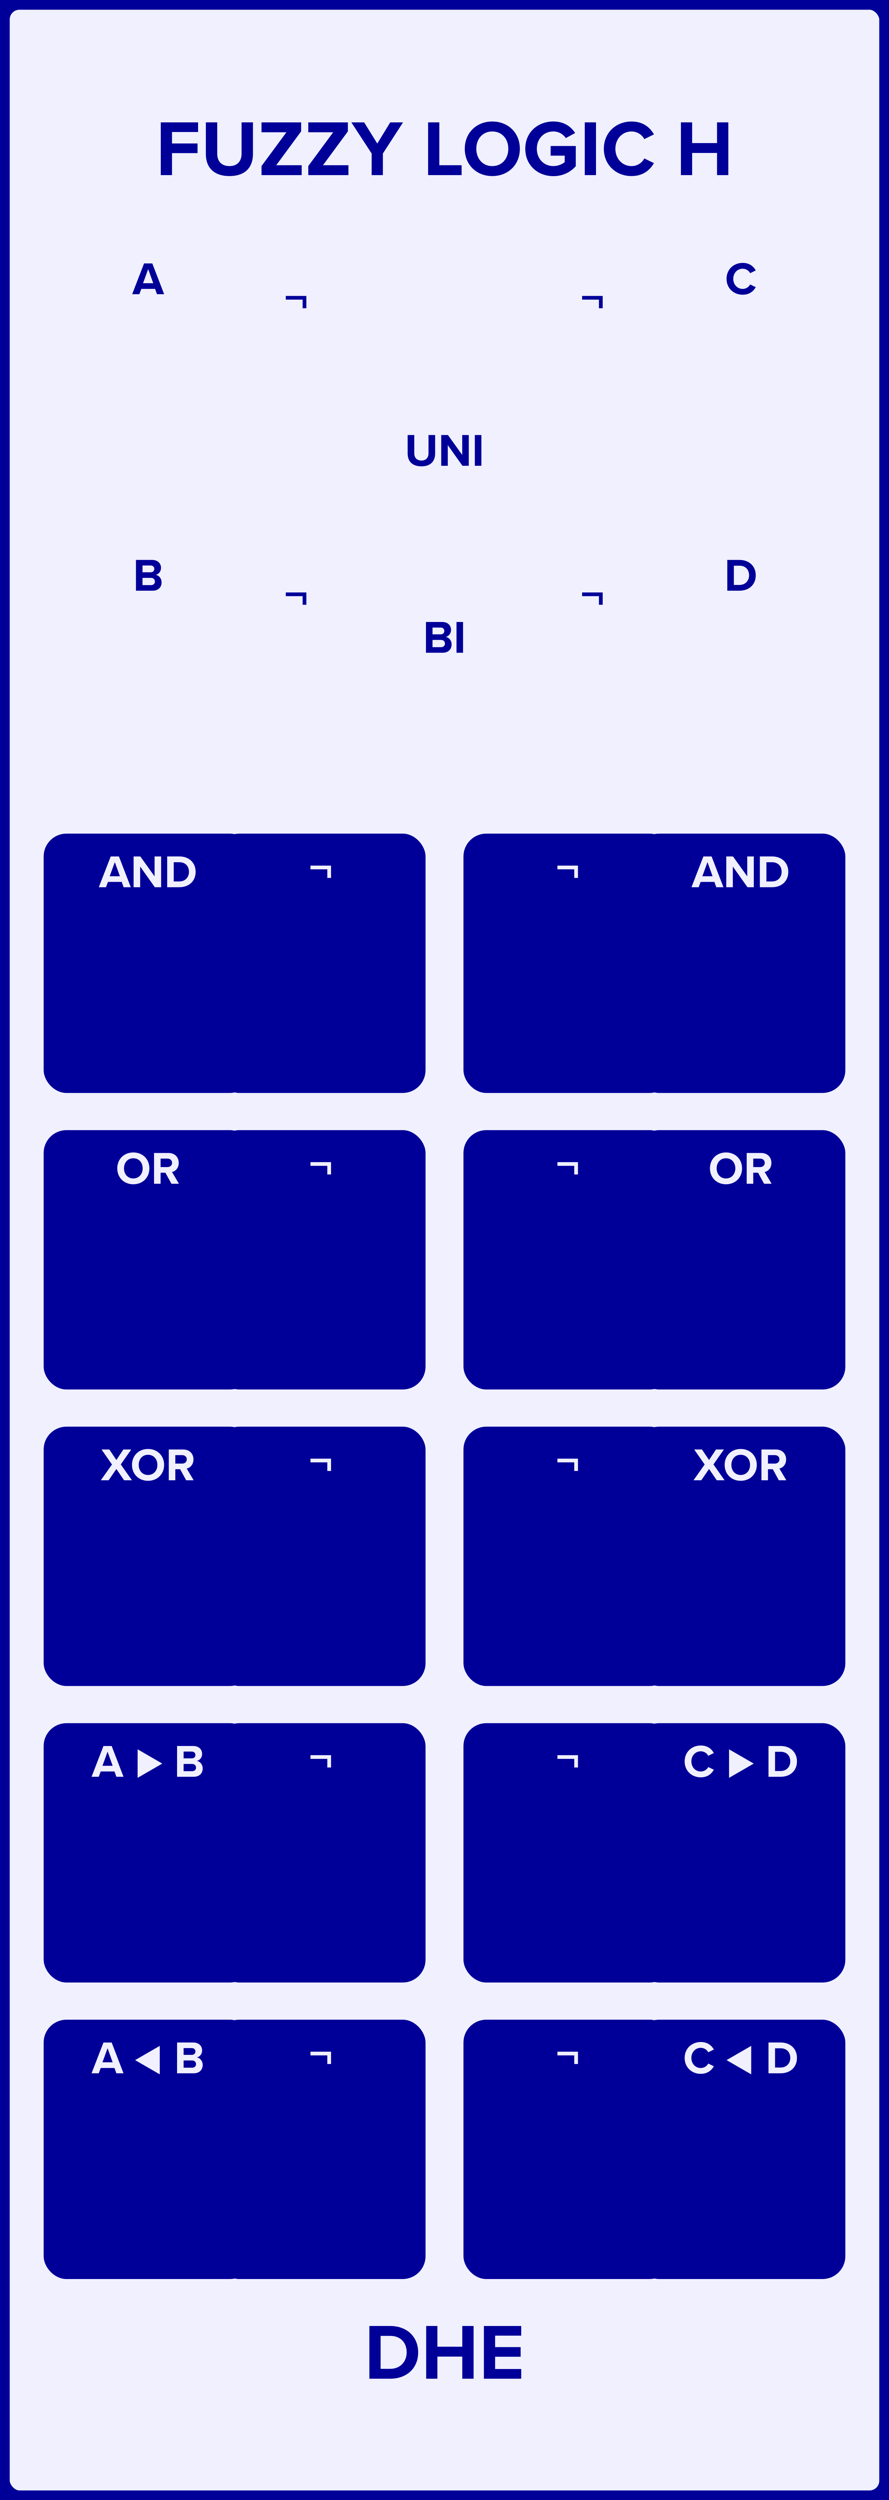 <?xml version="1.0" encoding="UTF-8" standalone="no"?>
<svg
   xmlns:dc="http://purl.org/dc/elements/1.1/"
   xmlns:cc="http://creativecommons.org/ns#"
   xmlns:rdf="http://www.w3.org/1999/02/22-rdf-syntax-ns#"
   xmlns:svg="http://www.w3.org/2000/svg"
   xmlns="http://www.w3.org/2000/svg"
   version="1.1"
   width="45.720mm"
   height="128.500mm"
   viewBox="0 0 45.720 128.500"
   id="svg172">
  <rect x="0" y="0" width="45.720" height="128.500" fill="#808080" stroke="none"/>
  <defs
     id="defs176" />
  <rect
     x="0"
     y="0"
     width="45.720"
     height="128.500"
     fill="#f0f0ff"
     stroke="#000099"
     stroke-width="1"
     rx="1.000"
     ry="1.000"
     id="rect2" />
  <g
     transform="translate(22.86,9)"
     id="g6">
    <g
       aria-label="FUZZY LOGIC H"
       id="text4"
       style="font-weight:bold;font-size:4.064px;font-family:'Proxima Nova';dominant-baseline:alphabetic;text-anchor:middle;fill:#000099">
      <path
         d="m -14.591,0 h 0.577 v -1.13 h 1.313 v -0.496 h -1.313 v -0.589 h 1.341 v -0.496 h -1.918 z"
         style="font-weight:bold;font-size:4.064px;font-family:'Proxima Nova';dominant-baseline:alphabetic;text-anchor:middle;fill:#000099"
         id="path180" />
      <path
         d="m -12.273,-1.081 c 0,0.666 0.386,1.13 1.215,1.13 0.821,0 1.207,-0.459 1.207,-1.134 v -1.626 h -0.585 v 1.609 c 0,0.378 -0.207,0.638 -0.622,0.638 -0.423,0 -0.63,-0.26 -0.63,-0.638 v -1.609 h -0.585 z"
         style="font-weight:bold;font-size:4.064px;font-family:'Proxima Nova';dominant-baseline:alphabetic;text-anchor:middle;fill:#000099"
         id="path182" />
      <path
         d="m -9.41,0 h 2.065 v -0.508 h -1.309 l 1.28,-1.739 v -0.463 h -2.036 v 0.508 h 1.28 l -1.28,1.735 z"
         style="font-weight:bold;font-size:4.064px;font-family:'Proxima Nova';dominant-baseline:alphabetic;text-anchor:middle;fill:#000099"
         id="path184" />
      <path
         d="m -7.005,0 h 2.065 v -0.508 h -1.309 l 1.28,-1.739 v -0.463 h -2.036 v 0.508 h 1.28 l -1.28,1.735 z"
         style="font-weight:bold;font-size:4.064px;font-family:'Proxima Nova';dominant-baseline:alphabetic;text-anchor:middle;fill:#000099"
         id="path186" />
      <path
         d="m -3.746,0 h 0.577 v -1.109 l 1.036,-1.601 h -0.658 l -0.666,1.089 -0.675,-1.089 h -0.658 l 1.044,1.601 z"
         style="font-weight:bold;font-size:4.064px;font-family:'Proxima Nova';dominant-baseline:alphabetic;text-anchor:middle;fill:#000099"
         id="path188" />
      <path
         d="M -0.843,0 H 0.88 V -0.508 H -0.266 V -2.711 h -0.577 z"
         style="font-weight:bold;font-size:4.064px;font-family:'Proxima Nova';dominant-baseline:alphabetic;text-anchor:middle;fill:#000099"
         id="path190" />
      <path
         d="m 1.043,-1.353 c 0,0.817 0.597,1.402 1.414,1.402 0.821,0 1.418,-0.585 1.418,-1.402 0,-0.817 -0.597,-1.402 -1.418,-1.402 -0.817,0 -1.414,0.585 -1.414,1.402 z m 2.239,0 c 0,0.504 -0.325,0.89 -0.825,0.89 -0.5,0 -0.821,-0.386 -0.821,-0.89 0,-0.508 0.321,-0.89 0.821,-0.89 0.5,0 0.825,0.382 0.825,0.89 z"
         style="font-weight:bold;font-size:4.064px;font-family:'Proxima Nova';dominant-baseline:alphabetic;text-anchor:middle;fill:#000099"
         id="path192" />
      <path
         d="m 4.155,-1.353 c 0,0.853 0.65,1.406 1.443,1.406 0.492,0 0.878,-0.203 1.154,-0.512 V -1.496 H 5.459 v 0.496 h 0.723 v 0.329 c -0.118,0.106 -0.337,0.207 -0.585,0.207 -0.492,0 -0.849,-0.378 -0.849,-0.89 0,-0.512 0.358,-0.89 0.849,-0.89 0.284,0 0.516,0.15 0.642,0.341 l 0.48,-0.26 c -0.207,-0.321 -0.561,-0.593 -1.122,-0.593 -0.792,0 -1.443,0.545 -1.443,1.402 z"
         style="font-weight:bold;font-size:4.064px;font-family:'Proxima Nova';dominant-baseline:alphabetic;text-anchor:middle;fill:#000099"
         id="path194" />
      <path
         d="m 7.214,0 h 0.577 v -2.711 h -0.577 z"
         style="font-weight:bold;font-size:4.064px;font-family:'Proxima Nova';dominant-baseline:alphabetic;text-anchor:middle;fill:#000099"
         id="path196" />
      <path
         d="m 9.617,0.049 c 0.618,0 0.959,-0.329 1.154,-0.666 l -0.496,-0.24 c -0.114,0.224 -0.358,0.394 -0.658,0.394 -0.471,0 -0.829,-0.378 -0.829,-0.89 0,-0.512 0.358,-0.89 0.829,-0.89 0.301,0 0.545,0.175 0.658,0.394 l 0.496,-0.244 c -0.191,-0.337 -0.536,-0.662 -1.154,-0.662 -0.792,0 -1.422,0.569 -1.422,1.402 0,0.833 0.63,1.402 1.422,1.402 z"
         style="font-weight:bold;font-size:4.064px;font-family:'Proxima Nova';dominant-baseline:alphabetic;text-anchor:middle;fill:#000099"
         id="path198" />
      <path
         d="M 14.016,0 H 14.597 v -2.711 h -0.581 v 1.065 h -1.28 v -1.065 H 12.159 V 0 h 0.577 v -1.138 h 1.28 z"
         style="font-weight:bold;font-size:4.064px;font-family:'Proxima Nova';dominant-baseline:alphabetic;text-anchor:middle;fill:#000099"
         id="path200" />
    </g>
  </g>
  <g
     transform="translate(22.86,119.5)"
     id="g10">
    <g
       aria-label="DHE"
       id="text8"
       style="font-weight:bold;font-size:4.064px;font-family:'Proxima Nova';dominant-baseline:hanging;text-anchor:middle;fill:#000099">
      <path
         d="m -3.863,2.758 h 1.069 c 0.849,0 1.439,-0.536 1.439,-1.353 0,-0.817 -0.589,-1.357 -1.439,-1.357 H -3.863 Z M -3.286,2.25 V 0.556 h 0.492 c 0.557,0 0.849,0.37 0.849,0.849 0,0.459 -0.313,0.845 -0.849,0.845 z"
         style="font-weight:bold;font-size:4.064px;font-family:'Proxima Nova';dominant-baseline:hanging;text-anchor:middle;fill:#000099"
         id="path203" />
      <path
         d="M 0.915,2.758 H 1.496 V 0.048 H 0.915 V 1.113 H -0.365 V 0.048 H -0.942 V 2.758 h 0.577 V 1.621 h 1.28 z"
         style="font-weight:bold;font-size:4.064px;font-family:'Proxima Nova';dominant-baseline:hanging;text-anchor:middle;fill:#000099"
         id="path205" />
      <path
         d="M 2.026,2.758 H 3.945 V 2.259 H 2.603 V 1.629 H 3.916 V 1.133 H 2.603 V 0.544 H 3.945 V 0.048 H 2.026 Z"
         style="font-weight:bold;font-size:4.064px;font-family:'Proxima Nova';dominant-baseline:hanging;text-anchor:middle;fill:#000099"
         id="path207" />
    </g>
  </g>
  <g
     transform="translate(7.62,15.12)"
     id="g14">
    <g
       aria-label="A"
       id="text12"
       style="font-weight:bold;font-size:2.371px;font-family:'Proxima Nova';dominant-baseline:alphabetic;text-anchor:middle;fill:#000099">
      <path
         d="M 0.453,0 H 0.821 L 0.212,-1.581 H -0.211 L -0.822,0 h 0.37 l 0.1,-0.273 H 0.354 Z M 4.8160939e-4,-1.29 0.261,-0.564 H -0.263 Z"
         style="font-weight:bold;font-size:2.371px;font-family:'Proxima Nova';dominant-baseline:alphabetic;text-anchor:middle;fill:#000099"
         id="path210" />
    </g>
  </g>
  <g
     transform="translate(15.24,16.32)"
     id="g18">
    <g
       aria-label="¬"
       id="text16"
       style="font-weight:bold;font-size:2.371px;font-family:'Proxima Nova';dominant-baseline:alphabetic;text-anchor:middle;fill:#000099">
      <path
         d="M 0.515,-0.477 V -1.11 h -1.057 v 0.19 h 0.865 v 0.443 z"
         style="font-weight:bold;font-size:2.371px;font-family:'Proxima Nova';dominant-baseline:alphabetic;text-anchor:middle;fill:#000099"
         id="path213" />
    </g>
  </g>
  <g
     transform="translate(30.48,16.32)"
     id="g22">
    <g
       aria-label="¬"
       id="text20"
       style="font-weight:bold;font-size:2.371px;font-family:'Proxima Nova';dominant-baseline:alphabetic;text-anchor:middle;fill:#000099">
      <path
         d="M 0.515,-0.477 V -1.11 h -1.057 v 0.19 h 0.865 v 0.443 z"
         style="font-weight:bold;font-size:2.371px;font-family:'Proxima Nova';dominant-baseline:alphabetic;text-anchor:middle;fill:#000099"
         id="path216" />
    </g>
  </g>
  <g
     transform="translate(38.1,15.12)"
     id="g26">
    <g
       aria-label="C"
       id="text24"
       style="font-weight:bold;font-size:2.371px;font-family:'Proxima Nova';dominant-baseline:alphabetic;text-anchor:middle;fill:#000099">
      <path
         d="m 0.095,0.028 c 0.36,0 0.56,-0.192 0.673,-0.389 l -0.289,-0.14 c -0.066,0.13 -0.209,0.23 -0.384,0.23 -0.275,0 -0.484,-0.221 -0.484,-0.519 0,-0.299 0.209,-0.519 0.484,-0.519 0.175,0 0.318,0.102 0.384,0.23 l 0.289,-0.142 C 0.657,-1.418 0.456,-1.608 0.095,-1.608 c -0.462,0 -0.83,0.332 -0.83,0.818 0,0.486 0.368,0.818 0.83,0.818 z"
         style="font-weight:bold;font-size:2.371px;font-family:'Proxima Nova';dominant-baseline:alphabetic;text-anchor:middle;fill:#000099"
         id="path219" />
    </g>
  </g>
  <g
     transform="translate(22.86,31.94)"
     id="g30">
    <g
       aria-label="BI"
       id="text28"
       style="font-weight:bold;font-size:2.371px;font-family:'Proxima Nova';dominant-baseline:hanging;text-anchor:middle;fill:#000099">
      <path
         d="m -0.953,1.609 h 0.858 c 0.301,0 0.46,-0.19 0.46,-0.427 0,-0.199 -0.135,-0.363 -0.303,-0.389 0.149,-0.031 0.273,-0.164 0.273,-0.363 0,-0.211 -0.154,-0.403 -0.455,-0.403 H -0.953 Z M -0.616,0.663 V 0.315 h 0.422 c 0.114,0 0.185,0.076 0.185,0.173 0,0.102 -0.071,0.175 -0.185,0.175 z m 0,0.659 V 0.95 h 0.434 c 0.133,0 0.204,0.085 0.204,0.185 0,0.114 -0.076,0.187 -0.204,0.187 z"
         style="font-weight:bold;font-size:2.371px;font-family:'Proxima Nova';dominant-baseline:hanging;text-anchor:middle;fill:#000099"
         id="path222" />
      <path
         d="M 0.617,1.609 H 0.954 V 0.028 H 0.617 Z"
         style="font-weight:bold;font-size:2.371px;font-family:'Proxima Nova';dominant-baseline:hanging;text-anchor:middle;fill:#000099"
         id="path224" />
    </g>
  </g>
  <g
     transform="translate(22.86,23.94)"
     id="g34">
    <g
       aria-label="UNI"
       id="text32"
       style="font-weight:bold;font-size:2.371px;font-family:'Proxima Nova';dominant-baseline:alphabetic;text-anchor:middle;fill:#000099">
      <path
         d="m -1.895,-0.631 c 0,0.389 0.225,0.659 0.709,0.659 0.479,0 0.704,-0.268 0.704,-0.662 V -1.581 h -0.341 v 0.939 c 0,0.221 -0.121,0.372 -0.363,0.372 -0.247,0 -0.368,-0.152 -0.368,-0.372 V -1.581 h -0.341 z"
         style="font-weight:bold;font-size:2.371px;font-family:'Proxima Nova';dominant-baseline:alphabetic;text-anchor:middle;fill:#000099"
         id="path227" />
      <path
         d="M 0.923,0 H 1.248 V -1.581 H 0.911 v 1.024 L 0.178,-1.581 H -0.168 V 0 H 0.169 v -1.062 z"
         style="font-weight:bold;font-size:2.371px;font-family:'Proxima Nova';dominant-baseline:alphabetic;text-anchor:middle;fill:#000099"
         id="path229" />
      <path
         d="m 1.56,0 h 0.337 v -1.581 h -0.337 z"
         style="font-weight:bold;font-size:2.371px;font-family:'Proxima Nova';dominant-baseline:alphabetic;text-anchor:middle;fill:#000099"
         id="path231" />
    </g>
  </g>
  <g
     transform="translate(7.62,30.36)"
     id="g38">
    <g
       aria-label="B"
       id="text36"
       style="font-weight:bold;font-size:2.371px;font-family:'Proxima Nova';dominant-baseline:alphabetic;text-anchor:middle;fill:#000099">
      <path
         d="m -0.628,0 h 0.858 c 0.301,0 0.46,-0.19 0.46,-0.427 0,-0.199 -0.135,-0.363 -0.303,-0.389 0.149,-0.031 0.273,-0.164 0.273,-0.363 0,-0.211 -0.154,-0.403 -0.455,-0.403 h -0.832 z m 0.337,-0.946 V -1.295 h 0.422 c 0.114,0 0.185,0.076 0.185,0.173 0,0.102 -0.071,0.175 -0.185,0.175 z m 0,0.659 v -0.372 h 0.434 c 0.133,0 0.204,0.085 0.204,0.185 0,0.114 -0.076,0.187 -0.204,0.187 z"
         style="font-weight:bold;font-size:2.371px;font-family:'Proxima Nova';dominant-baseline:alphabetic;text-anchor:middle;fill:#000099"
         id="path234" />
    </g>
  </g>
  <g
     transform="translate(15.24,31.56)"
     id="g42">
    <g
       aria-label="¬"
       id="text40"
       style="font-weight:bold;font-size:2.371px;font-family:'Proxima Nova';dominant-baseline:alphabetic;text-anchor:middle;fill:#000099">
      <path
         d="M 0.515,-0.477 V -1.11 h -1.057 v 0.19 h 0.865 v 0.443 z"
         style="font-weight:bold;font-size:2.371px;font-family:'Proxima Nova';dominant-baseline:alphabetic;text-anchor:middle;fill:#000099"
         id="path237" />
    </g>
  </g>
  <g
     transform="translate(30.48,31.56)"
     id="g46">
    <g
       aria-label="¬"
       id="text44"
       style="font-weight:bold;font-size:2.371px;font-family:'Proxima Nova';dominant-baseline:alphabetic;text-anchor:middle;fill:#000099">
      <path
         d="M 0.515,-0.477 V -1.11 h -1.057 v 0.19 h 0.865 v 0.443 z"
         style="font-weight:bold;font-size:2.371px;font-family:'Proxima Nova';dominant-baseline:alphabetic;text-anchor:middle;fill:#000099"
         id="path240" />
    </g>
  </g>
  <g
     transform="translate(38.1,30.36)"
     id="g50">
    <g
       aria-label="D"
       id="text48"
       style="font-weight:bold;font-size:2.371px;font-family:'Proxima Nova';dominant-baseline:alphabetic;text-anchor:middle;fill:#000099">
      <path
         d="m -0.696,0 h 0.624 c 0.496,0 0.839,-0.313 0.839,-0.79 0,-0.477 -0.344,-0.792 -0.839,-0.792 h -0.624 z m 0.337,-0.296 V -1.285 h 0.287 c 0.325,0 0.496,0.216 0.496,0.496 0,0.268 -0.183,0.493 -0.496,0.493 z"
         style="font-weight:bold;font-size:2.371px;font-family:'Proxima Nova';dominant-baseline:alphabetic;text-anchor:middle;fill:#000099"
         id="path243" />
    </g>
  </g>
  <rect
     x="2.420"
     y="43.020"
     width="10.400"
     height="12.980"
     fill="#000099"
     stroke="#000099"
     stroke-width="0.350"
     rx="1.000"
     ry="1.000"
     id="rect52" />
  <g
     transform="translate(7.62,45.6)"
     id="g56">
    <g
       aria-label="AND"
       id="text54"
       style="font-weight:bold;font-size:2.371px;font-family:'Proxima Nova';dominant-baseline:alphabetic;text-anchor:middle;fill:#f0f0ff">
      <path
         d="m -1.262,0 h 0.368 L -1.504,-1.581 h -0.422 L -2.538,0 h 0.37 l 0.1,-0.273 h 0.707 z m -0.453,-1.29 0.261,0.726 h -0.524 z"
         style="font-weight:bold;font-size:2.371px;font-family:'Proxima Nova';dominant-baseline:alphabetic;text-anchor:middle;fill:#f0f0ff"
         id="path246" />
      <path
         d="m 0.342,0 h 0.325 v -1.581 h -0.337 v 1.024 L -0.403,-1.581 H -0.749 V 0 h 0.337 v -1.062 z"
         style="font-weight:bold;font-size:2.371px;font-family:'Proxima Nova';dominant-baseline:alphabetic;text-anchor:middle;fill:#f0f0ff"
         id="path248" />
      <path
         d="M 0.978,0 H 1.602 c 0.496,0 0.839,-0.313 0.839,-0.79 0,-0.477 -0.344,-0.792 -0.839,-0.792 H 0.978 Z M 1.315,-0.296 V -1.285 h 0.287 c 0.325,0 0.496,0.216 0.496,0.496 0,0.268 -0.183,0.493 -0.496,0.493 z"
         style="font-weight:bold;font-size:2.371px;font-family:'Proxima Nova';dominant-baseline:alphabetic;text-anchor:middle;fill:#f0f0ff"
         id="path250" />
    </g>
  </g>
  <rect
     x="11.310"
     y="43.020"
     width="10.400"
     height="12.980"
     fill="#000099"
     stroke="#000099"
     stroke-width="0.350"
     rx="1.000"
     ry="1.000"
     id="rect58" />
  <g
     transform="translate(16.51,45.6)"
     id="g62">
    <g
       aria-label="¬"
       id="text60"
       style="font-weight:bold;font-size:2.371px;font-family:'Proxima Nova';dominant-baseline:alphabetic;text-anchor:middle;fill:#f0f0ff">
      <path
         d="M 0.515,-0.477 V -1.11 h -1.057 v 0.19 h 0.865 v 0.443 z"
         style="font-weight:bold;font-size:2.371px;font-family:'Proxima Nova';dominant-baseline:alphabetic;text-anchor:middle;fill:#f0f0ff"
         id="path253" />
    </g>
  </g>
  <rect
     x="24.010"
     y="43.020"
     width="10.400"
     height="12.980"
     fill="#000099"
     stroke="#000099"
     stroke-width="0.350"
     rx="1.000"
     ry="1.000"
     id="rect64" />
  <g
     transform="translate(29.21,45.6)"
     id="g68">
    <g
       aria-label="¬"
       id="text66"
       style="font-weight:bold;font-size:2.371px;font-family:'Proxima Nova';dominant-baseline:alphabetic;text-anchor:middle;fill:#f0f0ff">
      <path
         d="M 0.515,-0.477 V -1.11 h -1.057 v 0.19 h 0.865 v 0.443 z"
         style="font-weight:bold;font-size:2.371px;font-family:'Proxima Nova';dominant-baseline:alphabetic;text-anchor:middle;fill:#f0f0ff"
         id="path256" />
    </g>
  </g>
  <rect
     x="32.900"
     y="43.020"
     width="10.400"
     height="12.980"
     fill="#000099"
     stroke="#000099"
     stroke-width="0.350"
     rx="1.000"
     ry="1.000"
     id="rect70" />
  <g
     transform="translate(38.1,45.6)"
     id="g74">
    <g
       aria-label="AND"
       id="text72"
       style="font-weight:bold;font-size:2.371px;font-family:'Proxima Nova';dominant-baseline:alphabetic;text-anchor:middle;fill:#f0f0ff">
      <path
         d="m -1.262,0 h 0.368 L -1.504,-1.581 h -0.422 L -2.538,0 h 0.37 l 0.1,-0.273 h 0.707 z m -0.453,-1.29 0.261,0.726 h -0.524 z"
         style="font-weight:bold;font-size:2.371px;font-family:'Proxima Nova';dominant-baseline:alphabetic;text-anchor:middle;fill:#f0f0ff"
         id="path259" />
      <path
         d="m 0.342,0 h 0.325 v -1.581 h -0.337 v 1.024 L -0.403,-1.581 H -0.749 V 0 h 0.337 v -1.062 z"
         style="font-weight:bold;font-size:2.371px;font-family:'Proxima Nova';dominant-baseline:alphabetic;text-anchor:middle;fill:#f0f0ff"
         id="path261" />
      <path
         d="M 0.978,0 H 1.602 c 0.496,0 0.839,-0.313 0.839,-0.79 0,-0.477 -0.344,-0.792 -0.839,-0.792 H 0.978 Z M 1.315,-0.296 V -1.285 h 0.287 c 0.325,0 0.496,0.216 0.496,0.496 0,0.268 -0.183,0.493 -0.496,0.493 z"
         style="font-weight:bold;font-size:2.371px;font-family:'Proxima Nova';dominant-baseline:alphabetic;text-anchor:middle;fill:#f0f0ff"
         id="path263" />
    </g>
  </g>
  <rect
     x="2.420"
     y="58.260"
     width="10.400"
     height="12.980"
     fill="#000099"
     stroke="#000099"
     stroke-width="0.350"
     rx="1.000"
     ry="1.000"
     id="rect76" />
  <g
     transform="translate(7.62,60.84)"
     id="g80">
    <g
       aria-label="OR"
       id="text78"
       style="font-weight:bold;font-size:2.371px;font-family:'Proxima Nova';dominant-baseline:alphabetic;text-anchor:middle;fill:#f0f0ff">
      <path
         d="m -1.589,-0.79 c 0,0.477 0.349,0.818 0.825,0.818 0.479,0 0.827,-0.341 0.827,-0.818 0,-0.477 -0.349,-0.818 -0.827,-0.818 -0.477,0 -0.825,0.341 -0.825,0.818 z m 1.306,0 c 0,0.294 -0.19,0.519 -0.481,0.519 -0.292,0 -0.479,-0.225 -0.479,-0.519 0,-0.296 0.187,-0.519 0.479,-0.519 0.292,0 0.481,0.223 0.481,0.519 z"
         style="font-weight:bold;font-size:2.371px;font-family:'Proxima Nova';dominant-baseline:alphabetic;text-anchor:middle;fill:#f0f0ff"
         id="path266" />
      <path
         d="m 1.196,0 h 0.386 l -0.356,-0.602 c 0.171,-0.04 0.346,-0.19 0.346,-0.469 0,-0.294 -0.202,-0.51 -0.531,-0.51 H 0.302 V 0 h 0.337 v -0.567 h 0.247 z m 0.033,-1.074 c 0,0.133 -0.102,0.218 -0.237,0.218 H 0.639 V -1.292 h 0.353 c 0.135,0 0.237,0.085 0.237,0.218 z"
         style="font-weight:bold;font-size:2.371px;font-family:'Proxima Nova';dominant-baseline:alphabetic;text-anchor:middle;fill:#f0f0ff"
         id="path268" />
    </g>
  </g>
  <rect
     x="11.310"
     y="58.260"
     width="10.400"
     height="12.980"
     fill="#000099"
     stroke="#000099"
     stroke-width="0.350"
     rx="1.000"
     ry="1.000"
     id="rect82" />
  <g
     transform="translate(16.51,60.84)"
     id="g86">
    <g
       aria-label="¬"
       id="text84"
       style="font-weight:bold;font-size:2.371px;font-family:'Proxima Nova';dominant-baseline:alphabetic;text-anchor:middle;fill:#f0f0ff">
      <path
         d="M 0.515,-0.477 V -1.11 h -1.057 v 0.19 h 0.865 v 0.443 z"
         style="font-weight:bold;font-size:2.371px;font-family:'Proxima Nova';dominant-baseline:alphabetic;text-anchor:middle;fill:#f0f0ff"
         id="path271" />
    </g>
  </g>
  <rect
     x="24.010"
     y="58.260"
     width="10.400"
     height="12.980"
     fill="#000099"
     stroke="#000099"
     stroke-width="0.350"
     rx="1.000"
     ry="1.000"
     id="rect88" />
  <g
     transform="translate(29.21,60.84)"
     id="g92">
    <g
       aria-label="¬"
       id="text90"
       style="font-weight:bold;font-size:2.371px;font-family:'Proxima Nova';dominant-baseline:alphabetic;text-anchor:middle;fill:#f0f0ff">
      <path
         d="M 0.515,-0.477 V -1.11 h -1.057 v 0.19 h 0.865 v 0.443 z"
         style="font-weight:bold;font-size:2.371px;font-family:'Proxima Nova';dominant-baseline:alphabetic;text-anchor:middle;fill:#f0f0ff"
         id="path274" />
    </g>
  </g>
  <rect
     x="32.900"
     y="58.260"
     width="10.400"
     height="12.980"
     fill="#000099"
     stroke="#000099"
     stroke-width="0.350"
     rx="1.000"
     ry="1.000"
     id="rect94" />
  <g
     transform="translate(38.1,60.84)"
     id="g98">
    <g
       aria-label="OR"
       id="text96"
       style="font-weight:bold;font-size:2.371px;font-family:'Proxima Nova';dominant-baseline:alphabetic;text-anchor:middle;fill:#f0f0ff">
      <path
         d="m -1.589,-0.79 c 0,0.477 0.349,0.818 0.825,0.818 0.479,0 0.827,-0.341 0.827,-0.818 0,-0.477 -0.349,-0.818 -0.827,-0.818 -0.477,0 -0.825,0.341 -0.825,0.818 z m 1.306,0 c 0,0.294 -0.19,0.519 -0.481,0.519 -0.292,0 -0.479,-0.225 -0.479,-0.519 0,-0.296 0.187,-0.519 0.479,-0.519 0.292,0 0.481,0.223 0.481,0.519 z"
         style="font-weight:bold;font-size:2.371px;font-family:'Proxima Nova';dominant-baseline:alphabetic;text-anchor:middle;fill:#f0f0ff"
         id="path277" />
      <path
         d="m 1.196,0 h 0.386 l -0.356,-0.602 c 0.171,-0.04 0.346,-0.19 0.346,-0.469 0,-0.294 -0.202,-0.51 -0.531,-0.51 H 0.302 V 0 h 0.337 v -0.567 h 0.247 z m 0.033,-1.074 c 0,0.133 -0.102,0.218 -0.237,0.218 H 0.639 V -1.292 h 0.353 c 0.135,0 0.237,0.085 0.237,0.218 z"
         style="font-weight:bold;font-size:2.371px;font-family:'Proxima Nova';dominant-baseline:alphabetic;text-anchor:middle;fill:#f0f0ff"
         id="path279" />
    </g>
  </g>
  <rect
     x="2.420"
     y="73.500"
     width="10.400"
     height="12.980"
     fill="#000099"
     stroke="#000099"
     stroke-width="0.350"
     rx="1.000"
     ry="1.000"
     id="rect100" />
  <g
     transform="translate(7.62,76.08)"
     id="g104">
    <g
       aria-label="XOR"
       id="text102"
       style="font-weight:bold;font-size:2.371px;font-family:'Proxima Nova';dominant-baseline:alphabetic;text-anchor:middle;fill:#f0f0ff">
      <path
         d="m -1.239,0 h 0.403 L -1.409,-0.813 -0.871,-1.581 H -1.277 l -0.358,0.541 -0.363,-0.541 h -0.401 l 0.538,0.771 L -2.434,0 h 0.401 l 0.398,-0.579 z"
         style="font-weight:bold;font-size:2.371px;font-family:'Proxima Nova';dominant-baseline:alphabetic;text-anchor:middle;fill:#f0f0ff"
         id="path282" />
      <path
         d="m -0.832,-0.79 c 0,0.477 0.349,0.818 0.825,0.818 0.479,0 0.827,-0.341 0.827,-0.818 0,-0.477 -0.349,-0.818 -0.827,-0.818 -0.477,0 -0.825,0.341 -0.825,0.818 z m 1.306,0 c 0,0.294 -0.19,0.519 -0.481,0.519 -0.292,0 -0.479,-0.225 -0.479,-0.519 0,-0.296 0.187,-0.519 0.479,-0.519 0.292,0 0.481,0.223 0.481,0.519 z"
         style="font-weight:bold;font-size:2.371px;font-family:'Proxima Nova';dominant-baseline:alphabetic;text-anchor:middle;fill:#f0f0ff"
         id="path284" />
      <path
         d="m 1.953,0 h 0.386 l -0.356,-0.602 c 0.171,-0.04 0.346,-0.19 0.346,-0.469 0,-0.294 -0.202,-0.51 -0.531,-0.51 H 1.06 V 0 h 0.337 v -0.567 h 0.247 z m 0.033,-1.074 c 0,0.133 -0.102,0.218 -0.237,0.218 H 1.396 V -1.292 h 0.353 c 0.135,0 0.237,0.085 0.237,0.218 z"
         style="font-weight:bold;font-size:2.371px;font-family:'Proxima Nova';dominant-baseline:alphabetic;text-anchor:middle;fill:#f0f0ff"
         id="path286" />
    </g>
  </g>
  <rect
     x="11.310"
     y="73.500"
     width="10.400"
     height="12.980"
     fill="#000099"
     stroke="#000099"
     stroke-width="0.350"
     rx="1.000"
     ry="1.000"
     id="rect106" />
  <g
     transform="translate(16.51,76.08)"
     id="g110">
    <g
       aria-label="¬"
       id="text108"
       style="font-weight:bold;font-size:2.371px;font-family:'Proxima Nova';dominant-baseline:alphabetic;text-anchor:middle;fill:#f0f0ff">
      <path
         d="M 0.515,-0.477 V -1.11 h -1.057 v 0.19 h 0.865 v 0.443 z"
         style="font-weight:bold;font-size:2.371px;font-family:'Proxima Nova';dominant-baseline:alphabetic;text-anchor:middle;fill:#f0f0ff"
         id="path289" />
    </g>
  </g>
  <rect
     x="24.010"
     y="73.500"
     width="10.400"
     height="12.980"
     fill="#000099"
     stroke="#000099"
     stroke-width="0.350"
     rx="1.000"
     ry="1.000"
     id="rect112" />
  <g
     transform="translate(29.21,76.08)"
     id="g116">
    <g
       aria-label="¬"
       id="text114"
       style="font-weight:bold;font-size:2.371px;font-family:'Proxima Nova';dominant-baseline:alphabetic;text-anchor:middle;fill:#f0f0ff">
      <path
         d="M 0.515,-0.477 V -1.11 h -1.057 v 0.19 h 0.865 v 0.443 z"
         style="font-weight:bold;font-size:2.371px;font-family:'Proxima Nova';dominant-baseline:alphabetic;text-anchor:middle;fill:#f0f0ff"
         id="path292" />
    </g>
  </g>
  <rect
     x="32.900"
     y="73.500"
     width="10.400"
     height="12.980"
     fill="#000099"
     stroke="#000099"
     stroke-width="0.350"
     rx="1.000"
     ry="1.000"
     id="rect118" />
  <g
     transform="translate(38.1,76.08)"
     id="g122">
    <g
       aria-label="XOR"
       id="text120"
       style="font-weight:bold;font-size:2.371px;font-family:'Proxima Nova';dominant-baseline:alphabetic;text-anchor:middle;fill:#f0f0ff">
      <path
         d="m -1.239,0 h 0.403 L -1.409,-0.813 -0.871,-1.581 H -1.277 l -0.358,0.541 -0.363,-0.541 h -0.401 l 0.538,0.771 L -2.434,0 h 0.401 l 0.398,-0.579 z"
         style="font-weight:bold;font-size:2.371px;font-family:'Proxima Nova';dominant-baseline:alphabetic;text-anchor:middle;fill:#f0f0ff"
         id="path295" />
      <path
         d="m -0.832,-0.79 c 0,0.477 0.349,0.818 0.825,0.818 0.479,0 0.827,-0.341 0.827,-0.818 0,-0.477 -0.349,-0.818 -0.827,-0.818 -0.477,0 -0.825,0.341 -0.825,0.818 z m 1.306,0 c 0,0.294 -0.19,0.519 -0.481,0.519 -0.292,0 -0.479,-0.225 -0.479,-0.519 0,-0.296 0.187,-0.519 0.479,-0.519 0.292,0 0.481,0.223 0.481,0.519 z"
         style="font-weight:bold;font-size:2.371px;font-family:'Proxima Nova';dominant-baseline:alphabetic;text-anchor:middle;fill:#f0f0ff"
         id="path297" />
      <path
         d="m 1.953,0 h 0.386 l -0.356,-0.602 c 0.171,-0.04 0.346,-0.19 0.346,-0.469 0,-0.294 -0.202,-0.51 -0.531,-0.51 H 1.06 V 0 h 0.337 v -0.567 h 0.247 z m 0.033,-1.074 c 0,0.133 -0.102,0.218 -0.237,0.218 H 1.396 V -1.292 h 0.353 c 0.135,0 0.237,0.085 0.237,0.218 z"
         style="font-weight:bold;font-size:2.371px;font-family:'Proxima Nova';dominant-baseline:alphabetic;text-anchor:middle;fill:#f0f0ff"
         id="path299" />
    </g>
  </g>
  <rect
     x="2.420"
     y="88.740"
     width="10.400"
     height="12.980"
     fill="#000099"
     stroke="#000099"
     stroke-width="0.350"
     rx="1.000"
     ry="1.000"
     id="rect124" />
  <g
     transform="translate(7.62,91.32)"
     id="g128">
    <g
       aria-label="A ⊲ B"
       id="text126"
       style="font-weight:bold;font-size:2.371px;font-family:'Proxima Nova';dominant-baseline:alphabetic;text-anchor:middle;fill:#f0f0ff">
      <path
         d="M -1.635,0 H -1.268 L -1.877,-1.581 H -2.299 L -2.911,0 h 0.37 l 0.1,-0.273 h 0.707 z m -0.453,-1.29 0.261,0.726 h -0.524 z"
         style="font-weight:bold;font-size:2.371px;font-family:'Proxima Nova';dominant-baseline:alphabetic;text-anchor:middle;fill:#f0f0ff"
         id="path302" />
      <path
         d="M -0.543,0.055 0.725,-0.678 -0.543,-1.411 Z"
         style="font-weight:bold;font-size:2.371px;font-family:'Proxima Nova';dominant-baseline:alphabetic;text-anchor:middle;fill:#f0f0ff"
         id="path304" />
      <path
         d="m 1.486,0 h 0.858 c 0.301,0 0.46,-0.19 0.46,-0.427 0,-0.199 -0.135,-0.363 -0.303,-0.389 0.149,-0.031 0.273,-0.164 0.273,-0.363 0,-0.211 -0.154,-0.403 -0.455,-0.403 h -0.832 z m 0.337,-0.946 V -1.295 h 0.422 c 0.114,0 0.185,0.076 0.185,0.173 0,0.102 -0.071,0.175 -0.185,0.175 z m 0,0.659 v -0.372 h 0.434 c 0.133,0 0.204,0.085 0.204,0.185 0,0.114 -0.076,0.187 -0.204,0.187 z"
         style="font-weight:bold;font-size:2.371px;font-family:'Proxima Nova';dominant-baseline:alphabetic;text-anchor:middle;fill:#f0f0ff"
         id="path306" />
    </g>
  </g>
  <rect
     x="11.310"
     y="88.740"
     width="10.400"
     height="12.980"
     fill="#000099"
     stroke="#000099"
     stroke-width="0.350"
     rx="1.000"
     ry="1.000"
     id="rect130" />
  <g
     transform="translate(16.51,91.32)"
     id="g134">
    <g
       aria-label="¬"
       id="text132"
       style="font-weight:bold;font-size:2.371px;font-family:'Proxima Nova';dominant-baseline:alphabetic;text-anchor:middle;fill:#f0f0ff">
      <path
         d="M 0.515,-0.477 V -1.11 h -1.057 v 0.19 h 0.865 v 0.443 z"
         style="font-weight:bold;font-size:2.371px;font-family:'Proxima Nova';dominant-baseline:alphabetic;text-anchor:middle;fill:#f0f0ff"
         id="path309" />
    </g>
  </g>
  <rect
     x="24.010"
     y="88.740"
     width="10.400"
     height="12.980"
     fill="#000099"
     stroke="#000099"
     stroke-width="0.350"
     rx="1.000"
     ry="1.000"
     id="rect136" />
  <g
     transform="translate(29.21,91.32)"
     id="g140">
    <g
       aria-label="¬"
       id="text138"
       style="font-weight:bold;font-size:2.371px;font-family:'Proxima Nova';dominant-baseline:alphabetic;text-anchor:middle;fill:#f0f0ff">
      <path
         d="M 0.515,-0.477 V -1.11 h -1.057 v 0.19 h 0.865 v 0.443 z"
         style="font-weight:bold;font-size:2.371px;font-family:'Proxima Nova';dominant-baseline:alphabetic;text-anchor:middle;fill:#f0f0ff"
         id="path312" />
    </g>
  </g>
  <rect
     x="32.900"
     y="88.740"
     width="10.400"
     height="12.980"
     fill="#000099"
     stroke="#000099"
     stroke-width="0.350"
     rx="1.000"
     ry="1.000"
     id="rect142" />
  <g
     transform="translate(38.1,91.32)"
     id="g146">
    <g
       aria-label="C ⊲ D"
       id="text144"
       style="font-weight:bold;font-size:2.371px;font-family:'Proxima Nova';dominant-baseline:alphabetic;text-anchor:middle;fill:#f0f0ff">
      <path
         d="m -2.06,0.028 c 0.36,0 0.56,-0.192 0.673,-0.389 l -0.289,-0.14 c -0.066,0.13 -0.209,0.23 -0.384,0.23 -0.275,0 -0.484,-0.221 -0.484,-0.519 0,-0.299 0.209,-0.519 0.484,-0.519 0.175,0 0.318,0.102 0.384,0.23 l 0.289,-0.142 c -0.111,-0.197 -0.313,-0.386 -0.673,-0.386 -0.462,0 -0.83,0.332 -0.83,0.818 0,0.486 0.368,0.818 0.83,0.818 z"
         style="font-weight:bold;font-size:2.371px;font-family:'Proxima Nova';dominant-baseline:alphabetic;text-anchor:middle;fill:#f0f0ff"
         id="path315" />
      <path
         d="M -0.606,0.055 0.663,-0.678 -0.606,-1.411 Z"
         style="font-weight:bold;font-size:2.371px;font-family:'Proxima Nova';dominant-baseline:alphabetic;text-anchor:middle;fill:#f0f0ff"
         id="path317" />
      <path
         d="m 1.423,0 h 0.624 c 0.496,0 0.839,-0.313 0.839,-0.79 0,-0.477 -0.344,-0.792 -0.839,-0.792 H 1.423 Z M 1.76,-0.296 V -1.285 h 0.287 c 0.325,0 0.496,0.216 0.496,0.496 0,0.268 -0.183,0.493 -0.496,0.493 z"
         style="font-weight:bold;font-size:2.371px;font-family:'Proxima Nova';dominant-baseline:alphabetic;text-anchor:middle;fill:#f0f0ff"
         id="path319" />
    </g>
  </g>
  <rect
     x="2.420"
     y="103.980"
     width="10.400"
     height="12.980"
     fill="#000099"
     stroke="#000099"
     stroke-width="0.350"
     rx="1.000"
     ry="1.000"
     id="rect148" />
  <g
     transform="translate(7.62,106.56)"
     id="g152">
    <g
       aria-label="A ⊳ B"
       id="text150"
       style="font-weight:bold;font-size:2.371px;font-family:'Proxima Nova';dominant-baseline:alphabetic;text-anchor:middle;fill:#f0f0ff">
      <path
         d="M -1.635,0 H -1.268 L -1.877,-1.581 H -2.299 L -2.911,0 h 0.37 l 0.1,-0.273 h 0.707 z m -0.453,-1.29 0.261,0.726 h -0.524 z"
         style="font-weight:bold;font-size:2.371px;font-family:'Proxima Nova';dominant-baseline:alphabetic;text-anchor:middle;fill:#f0f0ff"
         id="path322" />
      <path
         d="m 0.597,0.055 v -1.465 l -1.268,0.733 z"
         style="font-weight:bold;font-size:2.371px;font-family:'Proxima Nova';dominant-baseline:alphabetic;text-anchor:middle;fill:#f0f0ff"
         id="path324" />
      <path
         d="m 1.486,0 h 0.858 c 0.301,0 0.46,-0.19 0.46,-0.427 0,-0.199 -0.135,-0.363 -0.303,-0.389 0.149,-0.031 0.273,-0.164 0.273,-0.363 0,-0.211 -0.154,-0.403 -0.455,-0.403 h -0.832 z m 0.337,-0.946 V -1.295 h 0.422 c 0.114,0 0.185,0.076 0.185,0.173 0,0.102 -0.071,0.175 -0.185,0.175 z m 0,0.659 v -0.372 h 0.434 c 0.133,0 0.204,0.085 0.204,0.185 0,0.114 -0.076,0.187 -0.204,0.187 z"
         style="font-weight:bold;font-size:2.371px;font-family:'Proxima Nova';dominant-baseline:alphabetic;text-anchor:middle;fill:#f0f0ff"
         id="path326" />
    </g>
  </g>
  <rect
     x="11.310"
     y="103.980"
     width="10.400"
     height="12.980"
     fill="#000099"
     stroke="#000099"
     stroke-width="0.350"
     rx="1.000"
     ry="1.000"
     id="rect154" />
  <g
     transform="translate(16.51,106.56)"
     id="g158">
    <g
       aria-label="¬"
       id="text156"
       style="font-weight:bold;font-size:2.371px;font-family:'Proxima Nova';dominant-baseline:alphabetic;text-anchor:middle;fill:#f0f0ff">
      <path
         d="M 0.515,-0.477 V -1.11 h -1.057 v 0.19 h 0.865 v 0.443 z"
         style="font-weight:bold;font-size:2.371px;font-family:'Proxima Nova';dominant-baseline:alphabetic;text-anchor:middle;fill:#f0f0ff"
         id="path329" />
    </g>
  </g>
  <rect
     x="24.010"
     y="103.980"
     width="10.400"
     height="12.980"
     fill="#000099"
     stroke="#000099"
     stroke-width="0.350"
     rx="1.000"
     ry="1.000"
     id="rect160" />
  <g
     transform="translate(29.21,106.56)"
     id="g164">
    <g
       aria-label="¬"
       id="text162"
       style="font-weight:bold;font-size:2.371px;font-family:'Proxima Nova';dominant-baseline:alphabetic;text-anchor:middle;fill:#f0f0ff">
      <path
         d="M 0.515,-0.477 V -1.11 h -1.057 v 0.19 h 0.865 v 0.443 z"
         style="font-weight:bold;font-size:2.371px;font-family:'Proxima Nova';dominant-baseline:alphabetic;text-anchor:middle;fill:#f0f0ff"
         id="path332" />
    </g>
  </g>
  <rect
     x="32.900"
     y="103.980"
     width="10.400"
     height="12.980"
     fill="#000099"
     stroke="#000099"
     stroke-width="0.350"
     rx="1.000"
     ry="1.000"
     id="rect166" />
  <g
     transform="translate(38.1,106.56)"
     id="g170">
    <g
       aria-label="C ⊳ D"
       id="text168"
       style="font-weight:bold;font-size:2.371px;font-family:'Proxima Nova';dominant-baseline:alphabetic;text-anchor:middle;fill:#f0f0ff">
      <path
         d="m -2.06,0.028 c 0.36,0 0.56,-0.192 0.673,-0.389 l -0.289,-0.14 c -0.066,0.13 -0.209,0.23 -0.384,0.23 -0.275,0 -0.484,-0.221 -0.484,-0.519 0,-0.299 0.209,-0.519 0.484,-0.519 0.175,0 0.318,0.102 0.384,0.23 l 0.289,-0.142 c -0.111,-0.197 -0.313,-0.386 -0.673,-0.386 -0.462,0 -0.83,0.332 -0.83,0.818 0,0.486 0.368,0.818 0.83,0.818 z"
         style="font-weight:bold;font-size:2.371px;font-family:'Proxima Nova';dominant-baseline:alphabetic;text-anchor:middle;fill:#f0f0ff"
         id="path335" />
      <path
         d="m 0.534,0.055 v -1.465 l -1.268,0.733 z"
         style="font-weight:bold;font-size:2.371px;font-family:'Proxima Nova';dominant-baseline:alphabetic;text-anchor:middle;fill:#f0f0ff"
         id="path337" />
      <path
         d="m 1.423,0 h 0.624 c 0.496,0 0.839,-0.313 0.839,-0.79 0,-0.477 -0.344,-0.792 -0.839,-0.792 H 1.423 Z M 1.76,-0.296 V -1.285 h 0.287 c 0.325,0 0.496,0.216 0.496,0.496 0,0.268 -0.183,0.493 -0.496,0.493 z"
         style="font-weight:bold;font-size:2.371px;font-family:'Proxima Nova';dominant-baseline:alphabetic;text-anchor:middle;fill:#f0f0ff"
         id="path339" />
    </g>
  </g>
</svg>
